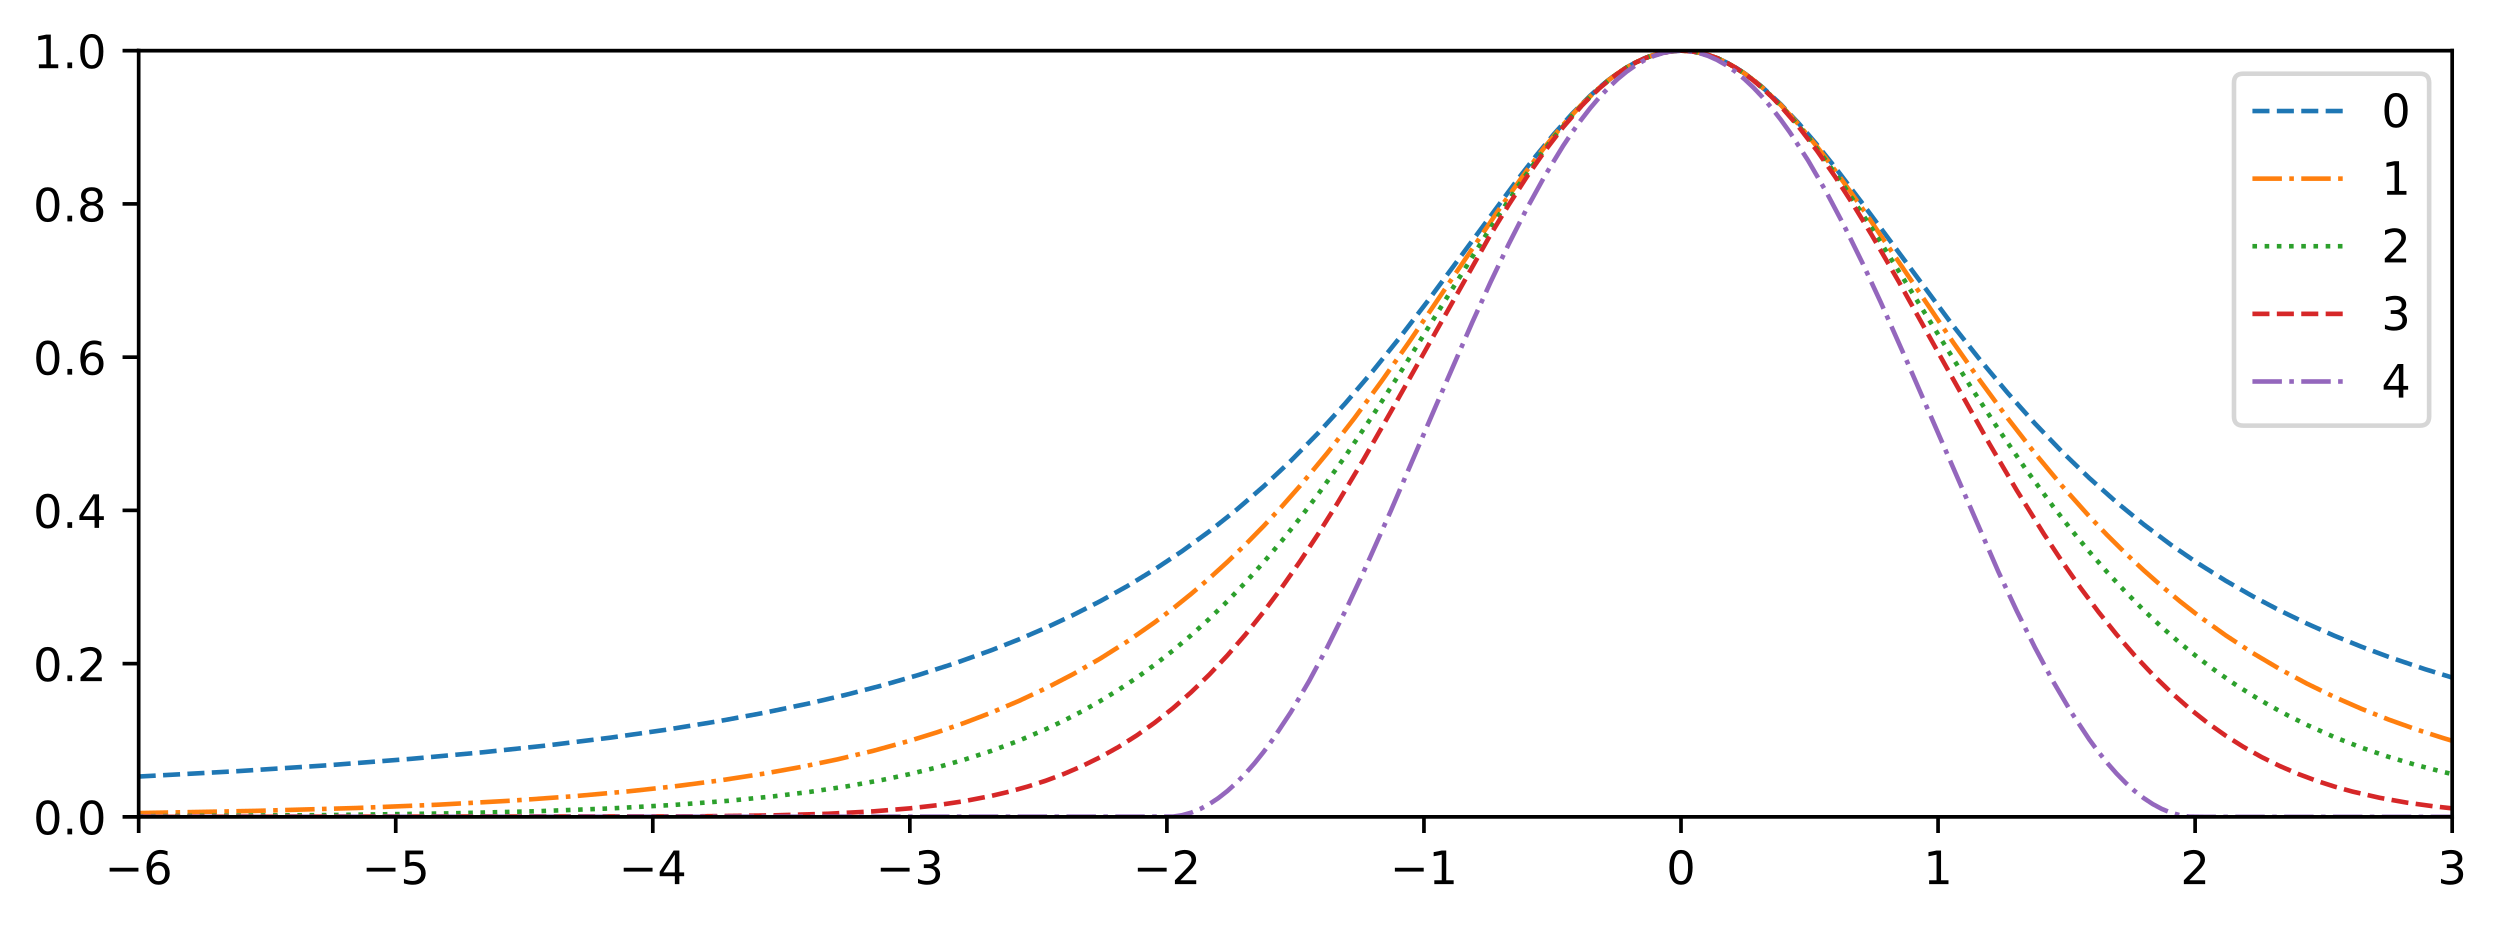 <?xml version="1.0" encoding="utf-8" standalone="no"?>
<!DOCTYPE svg PUBLIC "-//W3C//DTD SVG 1.1//EN"
  "http://www.w3.org/Graphics/SVG/1.1/DTD/svg11.dtd">
<!-- Created with matplotlib (https://matplotlib.org/) -->
<svg height="201.197pt" version="1.1" viewBox="0 0 542.684 201.197" width="542.684pt" xmlns="http://www.w3.org/2000/svg" xmlns:xlink="http://www.w3.org/1999/xlink">
 <defs>
  <style type="text/css">
*{stroke-linecap:butt;stroke-linejoin:round;white-space:pre;}
  </style>
 </defs>
 <g id="figure_1">
  <g id="patch_1">
   <path d="M 0 201.197 
L 542.684 201.197 
L 542.684 0 
L 0 0 
z
" style="fill:#ffffff;"/>
  </g>
  <g id="axes_1">
   <g id="patch_2">
    <path d="M 30.103 177.319 
L 532.303 177.319 
L 532.303 10.999 
L 30.103 10.999 
z
" style="fill:#ffffff;"/>
   </g>
   <g id="matplotlib.axis_1">
    <g id="xtick_1">
     <g id="line2d_1">
      <defs>
       <path d="M 0 0 
L 0 3.5 
" id="m396f69a553" style="stroke:#000000;stroke-width:0.8;"/>
      </defs>
      <g>
       <use style="stroke:#000000;stroke-width:0.8;" x="30.103" xlink:href="#m396f69a553" y="177.319"/>
      </g>
     </g>
     <g id="text_1">
      <!-- −6 -->
      <defs>
       <path d="M 10.594 35.5 
L 73.188 35.5 
L 73.188 27.203 
L 10.594 27.203 
z
" id="DejaVuSans-8722"/>
       <path d="M 33.016 40.375 
Q 26.375 40.375 22.484 35.828 
Q 18.609 31.297 18.609 23.391 
Q 18.609 15.531 22.484 10.953 
Q 26.375 6.391 33.016 6.391 
Q 39.656 6.391 43.531 10.953 
Q 47.406 15.531 47.406 23.391 
Q 47.406 31.297 43.531 35.828 
Q 39.656 40.375 33.016 40.375 
z
M 52.594 71.297 
L 52.594 62.312 
Q 48.875 64.062 45.094 64.984 
Q 41.312 65.922 37.594 65.922 
Q 27.828 65.922 22.672 59.328 
Q 17.531 52.734 16.797 39.406 
Q 19.672 43.656 24.016 45.922 
Q 28.375 48.188 33.594 48.188 
Q 44.578 48.188 50.953 41.516 
Q 57.328 34.859 57.328 23.391 
Q 57.328 12.156 50.688 5.359 
Q 44.047 -1.422 33.016 -1.422 
Q 20.359 -1.422 13.672 8.266 
Q 6.984 17.969 6.984 36.375 
Q 6.984 53.656 15.188 63.938 
Q 23.391 74.219 37.203 74.219 
Q 40.922 74.219 44.703 73.484 
Q 48.484 72.75 52.594 71.297 
z
" id="DejaVuSans-54"/>
      </defs>
      <g transform="translate(22.732 191.918)scale(0.1 -0.1)">
       <use xlink:href="#DejaVuSans-8722"/>
       <use x="83.789" xlink:href="#DejaVuSans-54"/>
      </g>
     </g>
    </g>
    <g id="xtick_2">
     <g id="line2d_2">
      <g>
       <use style="stroke:#000000;stroke-width:0.8;" x="85.903" xlink:href="#m396f69a553" y="177.319"/>
      </g>
     </g>
     <g id="text_2">
      <!-- −5 -->
      <defs>
       <path d="M 10.797 72.906 
L 49.516 72.906 
L 49.516 64.594 
L 19.828 64.594 
L 19.828 46.734 
Q 21.969 47.469 24.109 47.828 
Q 26.266 48.188 28.422 48.188 
Q 40.625 48.188 47.75 41.5 
Q 54.891 34.812 54.891 23.391 
Q 54.891 11.625 47.562 5.094 
Q 40.234 -1.422 26.906 -1.422 
Q 22.312 -1.422 17.547 -0.641 
Q 12.797 0.141 7.719 1.703 
L 7.719 11.625 
Q 12.109 9.234 16.797 8.062 
Q 21.484 6.891 26.703 6.891 
Q 35.156 6.891 40.078 11.328 
Q 45.016 15.766 45.016 23.391 
Q 45.016 31 40.078 35.438 
Q 35.156 39.891 26.703 39.891 
Q 22.75 39.891 18.812 39.016 
Q 14.891 38.141 10.797 36.281 
z
" id="DejaVuSans-53"/>
      </defs>
      <g transform="translate(78.532 191.918)scale(0.1 -0.1)">
       <use xlink:href="#DejaVuSans-8722"/>
       <use x="83.789" xlink:href="#DejaVuSans-53"/>
      </g>
     </g>
    </g>
    <g id="xtick_3">
     <g id="line2d_3">
      <g>
       <use style="stroke:#000000;stroke-width:0.8;" x="141.703" xlink:href="#m396f69a553" y="177.319"/>
      </g>
     </g>
     <g id="text_3">
      <!-- −4 -->
      <defs>
       <path d="M 37.797 64.312 
L 12.891 25.391 
L 37.797 25.391 
z
M 35.203 72.906 
L 47.609 72.906 
L 47.609 25.391 
L 58.016 25.391 
L 58.016 17.188 
L 47.609 17.188 
L 47.609 0 
L 37.797 0 
L 37.797 17.188 
L 4.891 17.188 
L 4.891 26.703 
z
" id="DejaVuSans-52"/>
      </defs>
      <g transform="translate(134.332 191.918)scale(0.1 -0.1)">
       <use xlink:href="#DejaVuSans-8722"/>
       <use x="83.789" xlink:href="#DejaVuSans-52"/>
      </g>
     </g>
    </g>
    <g id="xtick_4">
     <g id="line2d_4">
      <g>
       <use style="stroke:#000000;stroke-width:0.8;" x="197.503" xlink:href="#m396f69a553" y="177.319"/>
      </g>
     </g>
     <g id="text_4">
      <!-- −3 -->
      <defs>
       <path d="M 40.578 39.312 
Q 47.656 37.797 51.625 33 
Q 55.609 28.219 55.609 21.188 
Q 55.609 10.406 48.188 4.484 
Q 40.766 -1.422 27.094 -1.422 
Q 22.516 -1.422 17.656 -0.516 
Q 12.797 0.391 7.625 2.203 
L 7.625 11.719 
Q 11.719 9.328 16.594 8.109 
Q 21.484 6.891 26.812 6.891 
Q 36.078 6.891 40.938 10.547 
Q 45.797 14.203 45.797 21.188 
Q 45.797 27.641 41.281 31.266 
Q 36.766 34.906 28.719 34.906 
L 20.219 34.906 
L 20.219 43.016 
L 29.109 43.016 
Q 36.375 43.016 40.234 45.922 
Q 44.094 48.828 44.094 54.297 
Q 44.094 59.906 40.109 62.906 
Q 36.141 65.922 28.719 65.922 
Q 24.656 65.922 20.016 65.031 
Q 15.375 64.156 9.812 62.312 
L 9.812 71.094 
Q 15.438 72.656 20.344 73.438 
Q 25.25 74.219 29.594 74.219 
Q 40.828 74.219 47.359 69.109 
Q 53.906 64.016 53.906 55.328 
Q 53.906 49.266 50.438 45.094 
Q 46.969 40.922 40.578 39.312 
z
" id="DejaVuSans-51"/>
      </defs>
      <g transform="translate(190.132 191.918)scale(0.1 -0.1)">
       <use xlink:href="#DejaVuSans-8722"/>
       <use x="83.789" xlink:href="#DejaVuSans-51"/>
      </g>
     </g>
    </g>
    <g id="xtick_5">
     <g id="line2d_5">
      <g>
       <use style="stroke:#000000;stroke-width:0.8;" x="253.303" xlink:href="#m396f69a553" y="177.319"/>
      </g>
     </g>
     <g id="text_5">
      <!-- −2 -->
      <defs>
       <path d="M 19.188 8.297 
L 53.609 8.297 
L 53.609 0 
L 7.328 0 
L 7.328 8.297 
Q 12.938 14.109 22.625 23.891 
Q 32.328 33.688 34.812 36.531 
Q 39.547 41.844 41.422 45.531 
Q 43.312 49.219 43.312 52.781 
Q 43.312 58.594 39.234 62.25 
Q 35.156 65.922 28.609 65.922 
Q 23.969 65.922 18.812 64.312 
Q 13.672 62.703 7.812 59.422 
L 7.812 69.391 
Q 13.766 71.781 18.938 73 
Q 24.125 74.219 28.422 74.219 
Q 39.75 74.219 46.484 68.547 
Q 53.219 62.891 53.219 53.422 
Q 53.219 48.922 51.531 44.891 
Q 49.859 40.875 45.406 35.406 
Q 44.188 33.984 37.641 27.219 
Q 31.109 20.453 19.188 8.297 
z
" id="DejaVuSans-50"/>
      </defs>
      <g transform="translate(245.932 191.918)scale(0.1 -0.1)">
       <use xlink:href="#DejaVuSans-8722"/>
       <use x="83.789" xlink:href="#DejaVuSans-50"/>
      </g>
     </g>
    </g>
    <g id="xtick_6">
     <g id="line2d_6">
      <g>
       <use style="stroke:#000000;stroke-width:0.8;" x="309.103" xlink:href="#m396f69a553" y="177.319"/>
      </g>
     </g>
     <g id="text_6">
      <!-- −1 -->
      <defs>
       <path d="M 12.406 8.297 
L 28.516 8.297 
L 28.516 63.922 
L 10.984 60.406 
L 10.984 69.391 
L 28.422 72.906 
L 38.281 72.906 
L 38.281 8.297 
L 54.391 8.297 
L 54.391 0 
L 12.406 0 
z
" id="DejaVuSans-49"/>
      </defs>
      <g transform="translate(301.732 191.918)scale(0.1 -0.1)">
       <use xlink:href="#DejaVuSans-8722"/>
       <use x="83.789" xlink:href="#DejaVuSans-49"/>
      </g>
     </g>
    </g>
    <g id="xtick_7">
     <g id="line2d_7">
      <g>
       <use style="stroke:#000000;stroke-width:0.8;" x="364.903" xlink:href="#m396f69a553" y="177.319"/>
      </g>
     </g>
     <g id="text_7">
      <!-- 0 -->
      <defs>
       <path d="M 31.781 66.406 
Q 24.172 66.406 20.328 58.906 
Q 16.5 51.422 16.5 36.375 
Q 16.5 21.391 20.328 13.891 
Q 24.172 6.391 31.781 6.391 
Q 39.453 6.391 43.281 13.891 
Q 47.125 21.391 47.125 36.375 
Q 47.125 51.422 43.281 58.906 
Q 39.453 66.406 31.781 66.406 
z
M 31.781 74.219 
Q 44.047 74.219 50.516 64.516 
Q 56.984 54.828 56.984 36.375 
Q 56.984 17.969 50.516 8.266 
Q 44.047 -1.422 31.781 -1.422 
Q 19.531 -1.422 13.062 8.266 
Q 6.594 17.969 6.594 36.375 
Q 6.594 54.828 13.062 64.516 
Q 19.531 74.219 31.781 74.219 
z
" id="DejaVuSans-48"/>
      </defs>
      <g transform="translate(361.722 191.918)scale(0.1 -0.1)">
       <use xlink:href="#DejaVuSans-48"/>
      </g>
     </g>
    </g>
    <g id="xtick_8">
     <g id="line2d_8">
      <g>
       <use style="stroke:#000000;stroke-width:0.8;" x="420.703" xlink:href="#m396f69a553" y="177.319"/>
      </g>
     </g>
     <g id="text_8">
      <!-- 1 -->
      <g transform="translate(417.522 191.918)scale(0.1 -0.1)">
       <use xlink:href="#DejaVuSans-49"/>
      </g>
     </g>
    </g>
    <g id="xtick_9">
     <g id="line2d_9">
      <g>
       <use style="stroke:#000000;stroke-width:0.8;" x="476.503" xlink:href="#m396f69a553" y="177.319"/>
      </g>
     </g>
     <g id="text_9">
      <!-- 2 -->
      <g transform="translate(473.322 191.918)scale(0.1 -0.1)">
       <use xlink:href="#DejaVuSans-50"/>
      </g>
     </g>
    </g>
    <g id="xtick_10">
     <g id="line2d_10">
      <g>
       <use style="stroke:#000000;stroke-width:0.8;" x="532.303" xlink:href="#m396f69a553" y="177.319"/>
      </g>
     </g>
     <g id="text_10">
      <!-- 3 -->
      <g transform="translate(529.122 191.918)scale(0.1 -0.1)">
       <use xlink:href="#DejaVuSans-51"/>
      </g>
     </g>
    </g>
   </g>
   <g id="matplotlib.axis_2">
    <g id="ytick_1">
     <g id="line2d_11">
      <defs>
       <path d="M 0 0 
L -3.5 0 
" id="m77ef269c79" style="stroke:#000000;stroke-width:0.8;"/>
      </defs>
      <g>
       <use style="stroke:#000000;stroke-width:0.8;" x="30.103" xlink:href="#m77ef269c79" y="177.319"/>
      </g>
     </g>
     <g id="text_11">
      <!-- 0.0 -->
      <defs>
       <path d="M 10.688 12.406 
L 21 12.406 
L 21 0 
L 10.688 0 
z
" id="DejaVuSans-46"/>
      </defs>
      <g transform="translate(7.2 181.118)scale(0.1 -0.1)">
       <use xlink:href="#DejaVuSans-48"/>
       <use x="63.623" xlink:href="#DejaVuSans-46"/>
       <use x="95.41" xlink:href="#DejaVuSans-48"/>
      </g>
     </g>
    </g>
    <g id="ytick_2">
     <g id="line2d_12">
      <g>
       <use style="stroke:#000000;stroke-width:0.8;" x="30.103" xlink:href="#m77ef269c79" y="144.055"/>
      </g>
     </g>
     <g id="text_12">
      <!-- 0.2 -->
      <g transform="translate(7.2 147.854)scale(0.1 -0.1)">
       <use xlink:href="#DejaVuSans-48"/>
       <use x="63.623" xlink:href="#DejaVuSans-46"/>
       <use x="95.41" xlink:href="#DejaVuSans-50"/>
      </g>
     </g>
    </g>
    <g id="ytick_3">
     <g id="line2d_13">
      <g>
       <use style="stroke:#000000;stroke-width:0.8;" x="30.103" xlink:href="#m77ef269c79" y="110.791"/>
      </g>
     </g>
     <g id="text_13">
      <!-- 0.4 -->
      <g transform="translate(7.2 114.59)scale(0.1 -0.1)">
       <use xlink:href="#DejaVuSans-48"/>
       <use x="63.623" xlink:href="#DejaVuSans-46"/>
       <use x="95.41" xlink:href="#DejaVuSans-52"/>
      </g>
     </g>
    </g>
    <g id="ytick_4">
     <g id="line2d_14">
      <g>
       <use style="stroke:#000000;stroke-width:0.8;" x="30.103" xlink:href="#m77ef269c79" y="77.527"/>
      </g>
     </g>
     <g id="text_14">
      <!-- 0.6 -->
      <g transform="translate(7.2 81.326)scale(0.1 -0.1)">
       <use xlink:href="#DejaVuSans-48"/>
       <use x="63.623" xlink:href="#DejaVuSans-46"/>
       <use x="95.41" xlink:href="#DejaVuSans-54"/>
      </g>
     </g>
    </g>
    <g id="ytick_5">
     <g id="line2d_15">
      <g>
       <use style="stroke:#000000;stroke-width:0.8;" x="30.103" xlink:href="#m77ef269c79" y="44.263"/>
      </g>
     </g>
     <g id="text_15">
      <!-- 0.8 -->
      <defs>
       <path d="M 31.781 34.625 
Q 24.75 34.625 20.719 30.859 
Q 16.703 27.094 16.703 20.516 
Q 16.703 13.922 20.719 10.156 
Q 24.75 6.391 31.781 6.391 
Q 38.812 6.391 42.859 10.172 
Q 46.922 13.969 46.922 20.516 
Q 46.922 27.094 42.891 30.859 
Q 38.875 34.625 31.781 34.625 
z
M 21.922 38.812 
Q 15.578 40.375 12.031 44.719 
Q 8.5 49.078 8.5 55.328 
Q 8.5 64.062 14.719 69.141 
Q 20.953 74.219 31.781 74.219 
Q 42.672 74.219 48.875 69.141 
Q 55.078 64.062 55.078 55.328 
Q 55.078 49.078 51.531 44.719 
Q 48 40.375 41.703 38.812 
Q 48.828 37.156 52.797 32.312 
Q 56.781 27.484 56.781 20.516 
Q 56.781 9.906 50.312 4.234 
Q 43.844 -1.422 31.781 -1.422 
Q 19.734 -1.422 13.25 4.234 
Q 6.781 9.906 6.781 20.516 
Q 6.781 27.484 10.781 32.312 
Q 14.797 37.156 21.922 38.812 
z
M 18.312 54.391 
Q 18.312 48.734 21.844 45.562 
Q 25.391 42.391 31.781 42.391 
Q 38.141 42.391 41.719 45.562 
Q 45.312 48.734 45.312 54.391 
Q 45.312 60.062 41.719 63.234 
Q 38.141 66.406 31.781 66.406 
Q 25.391 66.406 21.844 63.234 
Q 18.312 60.062 18.312 54.391 
z
" id="DejaVuSans-56"/>
      </defs>
      <g transform="translate(7.2 48.062)scale(0.1 -0.1)">
       <use xlink:href="#DejaVuSans-48"/>
       <use x="63.623" xlink:href="#DejaVuSans-46"/>
       <use x="95.41" xlink:href="#DejaVuSans-56"/>
      </g>
     </g>
    </g>
    <g id="ytick_6">
     <g id="line2d_16">
      <g>
       <use style="stroke:#000000;stroke-width:0.8;" x="30.103" xlink:href="#m77ef269c79" y="10.999"/>
      </g>
     </g>
     <g id="text_16">
      <!-- 1.0 -->
      <g transform="translate(7.2 14.798)scale(0.1 -0.1)">
       <use xlink:href="#DejaVuSans-49"/>
       <use x="63.623" xlink:href="#DejaVuSans-46"/>
       <use x="95.41" xlink:href="#DejaVuSans-48"/>
      </g>
     </g>
    </g>
   </g>
   <g id="line2d_17">
    <path clip-path="url(#p6f8ef09518)" d="M 30.103 168.566 
L 51.767 167.387 
L 71.461 166.102 
L 89.185 164.726 
L 104.941 163.287 
L 118.727 161.821 
L 132.513 160.124 
L 144.329 158.447 
L 156.145 156.525 
L 165.993 154.702 
L 175.84 152.643 
L 183.717 150.8 
L 191.595 148.758 
L 199.473 146.489 
L 207.35 143.963 
L 215.228 141.143 
L 221.136 138.811 
L 227.044 136.272 
L 232.953 133.504 
L 238.861 130.484 
L 244.769 127.186 
L 250.677 123.585 
L 256.585 119.651 
L 262.494 115.356 
L 268.402 110.669 
L 274.31 105.565 
L 280.218 100.02 
L 286.127 94.015 
L 292.035 87.546 
L 297.943 80.622 
L 303.851 73.275 
L 309.76 65.568 
L 317.637 54.913 
L 329.454 38.927 
L 333.393 33.871 
L 337.331 29.094 
L 341.27 24.688 
L 345.209 20.751 
L 347.178 18.987 
L 349.148 17.375 
L 351.117 15.925 
L 353.087 14.647 
L 355.056 13.549 
L 357.025 12.64 
L 358.995 11.926 
L 360.964 11.413 
L 362.934 11.103 
L 364.903 10.999 
L 366.873 11.103 
L 368.842 11.413 
L 370.811 11.926 
L 372.781 12.64 
L 374.75 13.549 
L 376.72 14.647 
L 378.689 15.925 
L 380.658 17.375 
L 382.628 18.987 
L 386.567 22.655 
L 390.505 26.839 
L 394.444 31.442 
L 398.383 36.37 
L 404.291 44.171 
L 423.985 70.742 
L 429.894 78.217 
L 435.802 85.287 
L 441.71 91.91 
L 447.618 98.07 
L 453.527 103.767 
L 459.435 109.016 
L 465.343 113.838 
L 471.251 118.261 
L 477.16 122.312 
L 483.068 126.021 
L 488.976 129.417 
L 494.884 132.526 
L 500.793 135.376 
L 506.701 137.989 
L 512.609 140.388 
L 518.517 142.592 
L 526.395 145.26 
L 532.303 147.079 
L 532.303 147.079 
" style="fill:none;stroke:#1f77b4;stroke-dasharray:3.7,1.6;stroke-dashoffset:0;"/>
   </g>
   <g id="line2d_18">
    <path clip-path="url(#p6f8ef09518)" d="M 30.103 176.495 
L 55.705 176.015 
L 77.369 175.396 
L 95.094 174.677 
L 110.849 173.815 
L 124.635 172.833 
L 136.451 171.776 
L 146.298 170.706 
L 156.145 169.431 
L 165.993 167.911 
L 173.87 166.488 
L 181.748 164.85 
L 189.625 162.965 
L 197.503 160.799 
L 203.411 158.965 
L 209.32 156.929 
L 215.228 154.672 
L 221.136 152.17 
L 227.044 149.399 
L 232.953 146.332 
L 238.861 142.942 
L 244.769 139.2 
L 250.677 135.075 
L 254.616 132.098 
L 258.555 128.928 
L 262.494 125.559 
L 266.433 121.982 
L 270.371 118.19 
L 274.31 114.178 
L 278.249 109.942 
L 282.188 105.481 
L 288.096 98.37 
L 294.004 90.776 
L 299.913 82.738 
L 305.821 74.33 
L 315.668 59.795 
L 325.515 45.283 
L 331.423 37.02 
L 335.362 31.864 
L 339.301 27.091 
L 343.24 22.792 
L 347.178 19.051 
L 349.148 17.416 
L 351.117 15.949 
L 353.087 14.66 
L 355.056 13.556 
L 357.025 12.643 
L 358.995 11.927 
L 360.964 11.413 
L 362.934 11.103 
L 364.903 10.999 
L 366.873 11.103 
L 368.842 11.413 
L 370.811 11.927 
L 372.781 12.643 
L 374.75 13.556 
L 376.72 14.66 
L 378.689 15.949 
L 380.658 17.416 
L 382.628 19.051 
L 386.567 22.792 
L 390.505 27.091 
L 394.444 31.864 
L 398.383 37.02 
L 404.291 45.283 
L 412.169 56.861 
L 423.985 74.33 
L 429.894 82.738 
L 435.802 90.776 
L 441.71 98.37 
L 447.618 105.481 
L 453.527 112.088 
L 457.465 116.211 
L 461.404 120.113 
L 465.343 123.797 
L 469.282 127.269 
L 473.221 130.538 
L 477.16 133.61 
L 483.068 137.869 
L 488.976 141.736 
L 494.884 145.24 
L 500.793 148.411 
L 506.701 151.278 
L 512.609 153.866 
L 518.517 156.202 
L 524.425 158.309 
L 530.334 160.209 
L 532.303 160.799 
L 532.303 160.799 
" style="fill:none;stroke:#ff7f0e;stroke-dasharray:6.4,1.6,1,1.6;stroke-dashoffset:0;"/>
   </g>
   <g id="line2d_19">
    <path clip-path="url(#p6f8ef09518)" d="M 30.103 177.182 
L 71.461 176.928 
L 97.063 176.571 
L 116.757 176.089 
L 132.513 175.488 
L 146.298 174.728 
L 158.115 173.833 
L 167.962 172.858 
L 175.84 171.889 
L 183.717 170.713 
L 191.595 169.289 
L 197.503 168.028 
L 203.411 166.577 
L 209.32 164.907 
L 215.228 162.991 
L 221.136 160.794 
L 227.044 158.282 
L 230.983 156.413 
L 234.922 154.375 
L 238.861 152.155 
L 242.8 149.742 
L 246.738 147.122 
L 250.677 144.284 
L 254.616 141.214 
L 258.555 137.902 
L 262.494 134.337 
L 266.433 130.509 
L 270.371 126.412 
L 274.31 122.041 
L 278.249 117.394 
L 282.188 112.474 
L 286.127 107.285 
L 292.035 99.025 
L 297.943 90.253 
L 303.851 81.064 
L 313.698 65.21 
L 323.545 49.455 
L 329.454 40.514 
L 333.393 34.935 
L 337.331 29.758 
L 341.27 25.068 
L 345.209 20.943 
L 347.178 19.116 
L 349.148 17.457 
L 351.117 15.974 
L 353.087 14.673 
L 355.056 13.562 
L 357.025 12.646 
L 358.995 11.928 
L 360.964 11.413 
L 362.934 11.103 
L 364.903 10.999 
L 366.873 11.103 
L 368.842 11.413 
L 370.811 11.928 
L 372.781 12.646 
L 374.75 13.562 
L 376.72 14.673 
L 378.689 15.974 
L 380.658 17.457 
L 382.628 19.116 
L 384.597 20.943 
L 388.536 25.068 
L 392.475 29.758 
L 396.414 34.935 
L 400.353 40.514 
L 406.261 49.455 
L 414.138 62.018 
L 427.924 84.166 
L 433.833 93.229 
L 439.741 101.839 
L 445.649 109.912 
L 449.588 114.968 
L 453.527 119.752 
L 457.465 124.261 
L 461.404 128.495 
L 465.343 132.456 
L 469.282 136.151 
L 473.221 139.589 
L 477.16 142.779 
L 481.098 145.731 
L 485.037 148.459 
L 488.976 150.974 
L 492.915 153.289 
L 496.854 155.416 
L 500.793 157.368 
L 506.701 159.993 
L 512.609 162.291 
L 518.517 164.298 
L 524.425 166.046 
L 530.334 167.567 
L 532.303 168.028 
L 532.303 168.028 
" style="fill:none;stroke:#2ca02c;stroke-dasharray:1,1.65;stroke-dashoffset:0;"/>
   </g>
   <g id="line2d_20">
    <path clip-path="url(#p6f8ef09518)" d="M 30.103 177.319 
L 150.237 177.218 
L 167.962 176.991 
L 179.778 176.642 
L 189.625 176.121 
L 197.503 175.472 
L 203.411 174.795 
L 209.32 173.909 
L 215.228 172.763 
L 219.167 171.827 
L 223.105 170.732 
L 227.044 169.457 
L 230.983 167.983 
L 234.922 166.287 
L 238.861 164.347 
L 242.8 162.143 
L 246.738 159.652 
L 250.677 156.855 
L 254.616 153.732 
L 258.555 150.268 
L 262.494 146.45 
L 266.433 142.268 
L 270.371 137.717 
L 274.31 132.797 
L 278.249 127.515 
L 282.188 121.883 
L 286.127 115.921 
L 290.065 109.656 
L 295.974 99.768 
L 301.882 89.426 
L 323.545 50.946 
L 327.484 44.489 
L 331.423 38.397 
L 335.362 32.748 
L 339.301 27.616 
L 343.24 23.073 
L 345.209 21.042 
L 347.178 19.182 
L 349.148 17.499 
L 351.117 15.998 
L 353.087 14.687 
L 355.056 13.569 
L 357.025 12.648 
L 358.995 11.929 
L 360.964 11.413 
L 362.934 11.103 
L 364.903 10.999 
L 366.873 11.103 
L 368.842 11.413 
L 370.811 11.929 
L 372.781 12.648 
L 374.75 13.569 
L 376.72 14.687 
L 378.689 15.998 
L 380.658 17.499 
L 382.628 19.182 
L 384.597 21.042 
L 386.567 23.073 
L 390.505 27.616 
L 394.444 32.748 
L 398.383 38.397 
L 402.322 44.489 
L 406.261 50.946 
L 412.169 61.137 
L 422.016 78.814 
L 431.863 96.363 
L 437.771 106.421 
L 443.68 115.921 
L 447.618 121.883 
L 451.557 127.515 
L 455.496 132.797 
L 459.435 137.717 
L 463.374 142.268 
L 467.313 146.45 
L 471.251 150.268 
L 475.19 153.732 
L 479.129 156.855 
L 483.068 159.652 
L 487.007 162.143 
L 490.945 164.347 
L 494.884 166.287 
L 498.823 167.983 
L 502.762 169.457 
L 506.701 170.732 
L 510.64 171.827 
L 516.548 173.178 
L 522.456 174.231 
L 528.364 175.041 
L 532.303 175.472 
L 532.303 175.472 
" style="fill:none;stroke:#d62728;stroke-dasharray:3.7,1.6;stroke-dashoffset:0;"/>
   </g>
   <g id="line2d_21">
    <path clip-path="url(#p6f8ef09518)" d="M 30.103 177.319 
L 254.616 177.262 
L 256.585 176.964 
L 258.555 176.412 
L 260.524 175.607 
L 262.494 174.552 
L 264.463 173.249 
L 266.433 171.704 
L 268.402 169.92 
L 270.371 167.903 
L 272.341 165.66 
L 274.31 163.197 
L 276.28 160.522 
L 280.218 154.569 
L 284.157 147.875 
L 288.096 140.52 
L 292.035 132.596 
L 295.974 124.2 
L 301.882 110.948 
L 311.729 88.018 
L 319.607 69.927 
L 323.545 61.273 
L 327.484 53.024 
L 331.423 45.279 
L 335.362 38.135 
L 339.301 31.678 
L 341.27 28.734 
L 343.24 25.99 
L 345.209 23.455 
L 347.178 21.138 
L 349.148 19.045 
L 351.117 17.183 
L 353.087 15.558 
L 355.056 14.174 
L 357.025 13.036 
L 358.995 12.147 
L 360.964 11.51 
L 362.934 11.127 
L 364.903 10.999 
L 366.873 11.127 
L 368.842 11.51 
L 370.811 12.147 
L 372.781 13.036 
L 374.75 14.174 
L 376.72 15.558 
L 378.689 17.183 
L 380.658 19.045 
L 382.628 21.138 
L 384.597 23.455 
L 386.567 25.99 
L 388.536 28.734 
L 392.475 34.815 
L 396.414 41.626 
L 400.353 49.082 
L 404.291 57.092 
L 408.23 65.556 
L 414.138 78.879 
L 433.833 124.2 
L 437.771 132.596 
L 441.71 140.52 
L 445.649 147.875 
L 449.588 154.569 
L 453.527 160.522 
L 455.496 163.197 
L 457.465 165.66 
L 459.435 167.903 
L 461.404 169.92 
L 463.374 171.704 
L 465.343 173.249 
L 467.313 174.552 
L 469.282 175.607 
L 471.251 176.412 
L 473.221 176.964 
L 475.19 177.262 
L 479.129 177.319 
L 532.303 177.319 
L 532.303 177.319 
" style="fill:none;stroke:#9467bd;stroke-dasharray:6.4,1.6,1,1.6;stroke-dashoffset:0;"/>
   </g>
   <g id="patch_3">
    <path d="M 30.103 177.319 
L 30.103 10.999 
" style="fill:none;stroke:#000000;stroke-linecap:square;stroke-linejoin:miter;stroke-width:0.8;"/>
   </g>
   <g id="patch_4">
    <path d="M 532.303 177.319 
L 532.303 10.999 
" style="fill:none;stroke:#000000;stroke-linecap:square;stroke-linejoin:miter;stroke-width:0.8;"/>
   </g>
   <g id="patch_5">
    <path d="M 30.103 177.319 
L 532.303 177.319 
" style="fill:none;stroke:#000000;stroke-linecap:square;stroke-linejoin:miter;stroke-width:0.8;"/>
   </g>
   <g id="patch_6">
    <path d="M 30.103 10.999 
L 532.303 10.999 
" style="fill:none;stroke:#000000;stroke-linecap:square;stroke-linejoin:miter;stroke-width:0.8;"/>
   </g>
   <g id="legend_1">
    <g id="patch_7">
     <path d="M 486.941 92.39 
L 525.303 92.39 
Q 527.303 92.39 527.303 90.39 
L 527.303 17.999 
Q 527.303 15.999 525.303 15.999 
L 486.941 15.999 
Q 484.941 15.999 484.941 17.999 
L 484.941 90.39 
Q 484.941 92.39 486.941 92.39 
z
" style="fill:#ffffff;opacity:0.8;stroke:#cccccc;stroke-linejoin:miter;"/>
    </g>
    <g id="line2d_22">
     <path d="M 488.941 24.098 
L 508.941 24.098 
" style="fill:none;stroke:#1f77b4;stroke-dasharray:3.7,1.6;stroke-dashoffset:0;"/>
    </g>
    <g id="line2d_23"/>
    <g id="text_17">
     <!-- 0 -->
     <g transform="translate(516.941 27.598)scale(0.1 -0.1)">
      <use xlink:href="#DejaVuSans-48"/>
     </g>
    </g>
    <g id="line2d_24">
     <path d="M 488.941 38.776 
L 508.941 38.776 
" style="fill:none;stroke:#ff7f0e;stroke-dasharray:6.4,1.6,1,1.6;stroke-dashoffset:0;"/>
    </g>
    <g id="line2d_25"/>
    <g id="text_18">
     <!-- 1 -->
     <g transform="translate(516.941 42.276)scale(0.1 -0.1)">
      <use xlink:href="#DejaVuSans-49"/>
     </g>
    </g>
    <g id="line2d_26">
     <path d="M 488.941 53.454 
L 508.941 53.454 
" style="fill:none;stroke:#2ca02c;stroke-dasharray:1,1.65;stroke-dashoffset:0;"/>
    </g>
    <g id="line2d_27"/>
    <g id="text_19">
     <!-- 2 -->
     <g transform="translate(516.941 56.954)scale(0.1 -0.1)">
      <use xlink:href="#DejaVuSans-50"/>
     </g>
    </g>
    <g id="line2d_28">
     <path d="M 488.941 68.132 
L 508.941 68.132 
" style="fill:none;stroke:#d62728;stroke-dasharray:3.7,1.6;stroke-dashoffset:0;"/>
    </g>
    <g id="line2d_29"/>
    <g id="text_20">
     <!-- 3 -->
     <g transform="translate(516.941 71.632)scale(0.1 -0.1)">
      <use xlink:href="#DejaVuSans-51"/>
     </g>
    </g>
    <g id="line2d_30">
     <path d="M 488.941 82.81 
L 508.941 82.81 
" style="fill:none;stroke:#9467bd;stroke-dasharray:6.4,1.6,1,1.6;stroke-dashoffset:0;"/>
    </g>
    <g id="line2d_31"/>
    <g id="text_21">
     <!-- 4 -->
     <g transform="translate(516.941 86.31)scale(0.1 -0.1)">
      <use xlink:href="#DejaVuSans-52"/>
     </g>
    </g>
   </g>
  </g>
 </g>
 <defs>
  <clipPath id="p6f8ef09518">
   <rect height="166.32" width="502.2" x="30.103" y="10.999"/>
  </clipPath>
 </defs>
</svg>
